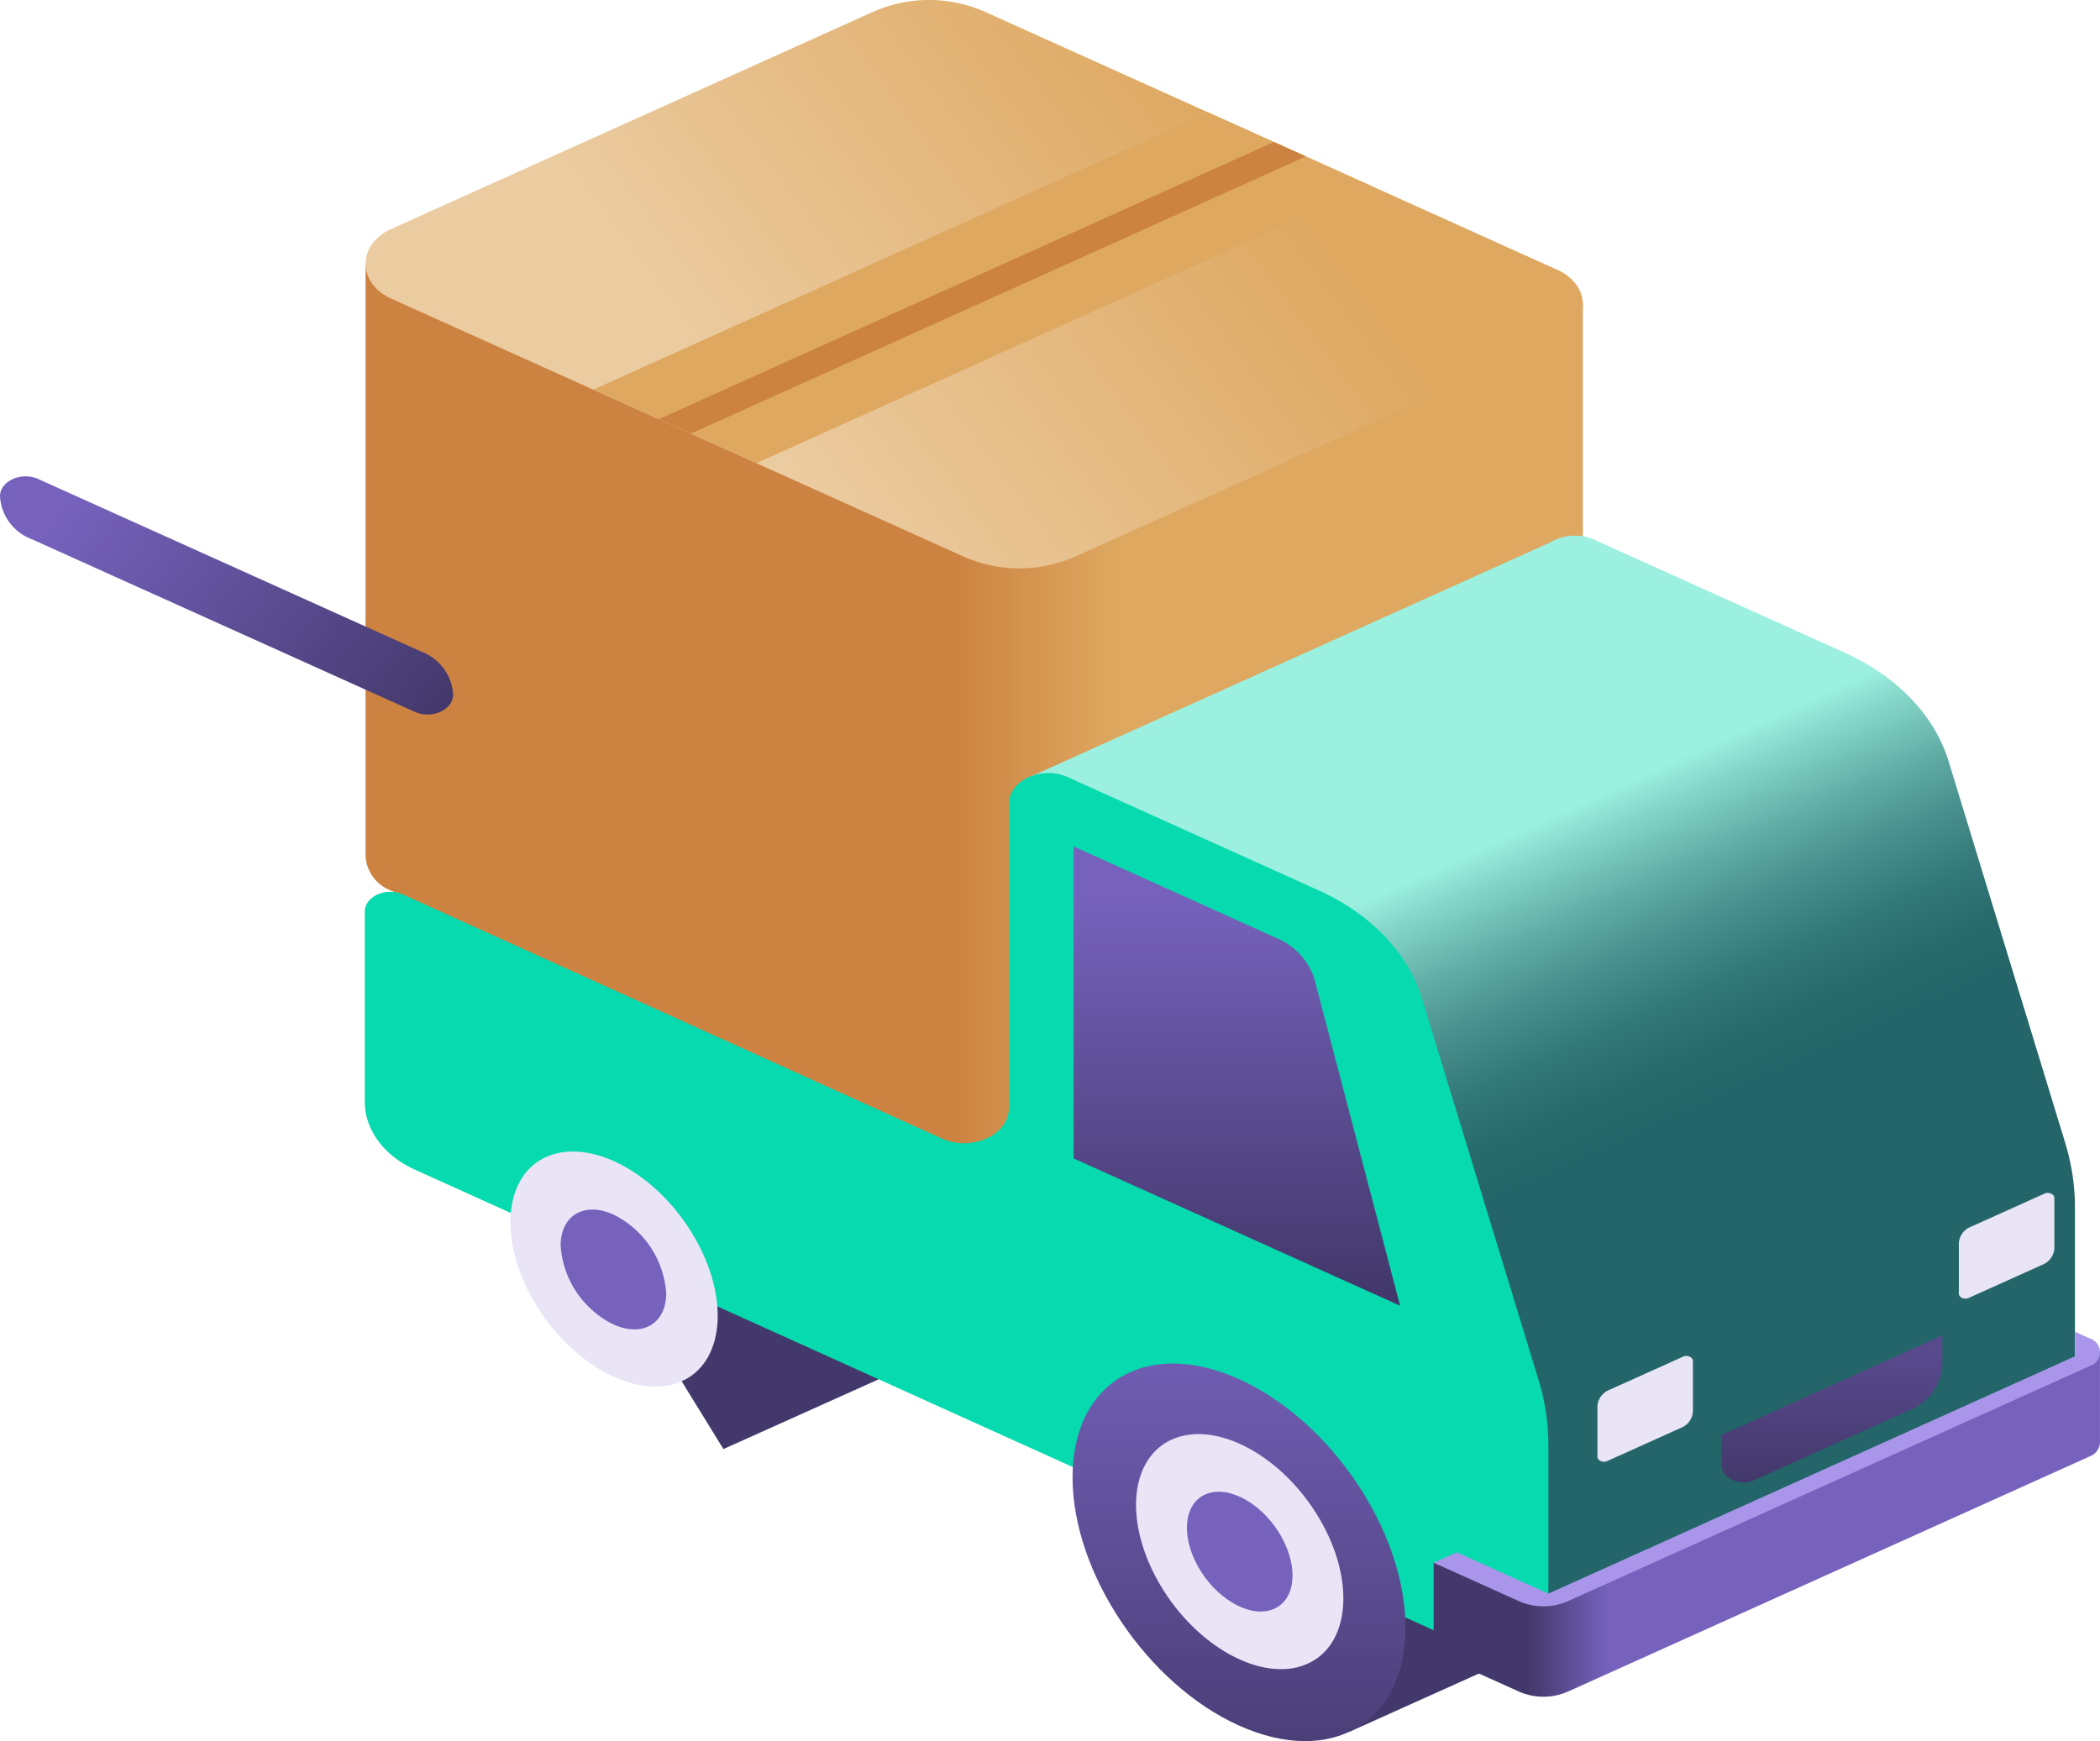 <svg id="free-shipping" xmlns="http://www.w3.org/2000/svg" xmlns:xlink="http://www.w3.org/1999/xlink" width="205" height="170" viewBox="0 0 205 170">
  <defs>
    <linearGradient id="linear-gradient" x1="0.522" y1="0.419" x2="0.428" y2="0.207" gradientUnits="objectBoundingBox">
      <stop offset="0" stop-color="#43386b"/>
      <stop offset="1" stop-color="#7662bd"/>
    </linearGradient>
    <linearGradient id="linear-gradient-3" x1="0.617" y1="0.5" x2="0.48" y2="0.5" gradientUnits="objectBoundingBox">
      <stop offset="0" stop-color="#dea861"/>
      <stop offset="1" stop-color="#cc8241"/>
    </linearGradient>
    <linearGradient id="linear-gradient-4" x1="0.778" y1="0.404" x2="0.264" y2="0.582" gradientUnits="objectBoundingBox">
      <stop offset="0" stop-color="#dea861"/>
      <stop offset="1" stop-color="#ebcba0"/>
    </linearGradient>
    <linearGradient id="linear-gradient-5" x1="0.576" y1="0.541" x2="0.461" y2="0.271" gradientUnits="objectBoundingBox">
      <stop offset="0" stop-color="#236568"/>
      <stop offset="0.152" stop-color="#276a6c"/>
      <stop offset="0.325" stop-color="#337878"/>
      <stop offset="0.509" stop-color="#478e8c"/>
      <stop offset="0.701" stop-color="#62afa7"/>
      <stop offset="0.897" stop-color="#86d7ca"/>
      <stop offset="1" stop-color="#9bf0df"/>
    </linearGradient>
    <linearGradient id="linear-gradient-6" x1="0.5" y1="0.965" x2="0.5" y2="0.107" xlink:href="#linear-gradient"/>
    <linearGradient id="linear-gradient-8" x1="0.5" y1="1.141" x2="0.5" y2="-0.1" xlink:href="#linear-gradient"/>
    <linearGradient id="linear-gradient-10" x1="0.14" y1="0.5" x2="0.261" y2="0.5" xlink:href="#linear-gradient"/>
    <linearGradient id="linear-gradient-11" x1="0.5" y1="0.965" x2="0.5" y2="0.107" gradientUnits="objectBoundingBox">
      <stop offset="0" stop-color="#43386b"/>
      <stop offset="1" stop-color="#594a8e"/>
    </linearGradient>
    <linearGradient id="linear-gradient-12" x1="1.076" y1="0.739" x2="0.071" y2="0.322" xlink:href="#linear-gradient"/>
  </defs>
  <g id="Group" transform="translate(35.61 0)">
    <path id="Path" d="M3.686,41.588l15.435-6.929h0c2.814-1.164,6.429-1,10.373.779,8.973,4.045,16.247,14.9,16.247,24.237,0,5.136-2.2,8.741-5.673,10.278l0,0-14.82,6.661Z" transform="translate(9.762 64.869)" fill="url(#linear-gradient)"/>
    <path id="Path-2" data-name="Path" d="M20.057,51.07l15.435-6.929h0c2.814-1.164,6.429-1,10.373.779,8.973,4.045,16.247,14.9,16.247,24.237,0,5.135-2.2,8.74-5.673,10.278l0,0L41.622,86.1Z" transform="translate(54.461 83.004)" fill="url(#linear-gradient)"/>
    <g id="Path-3" data-name="Path" transform="translate(0.077)">
      <path id="路径_10" data-name="路径 10" d="M.1,66.649V8.843l118.832,3.978v57.8a3.833,3.833,0,0,1-2.518,3.406L69.341,95.252a13.5,13.5,0,0,1-10.821,0l-55.9-25.2A3.833,3.833,0,0,1,.1,66.649Z" transform="translate(-0.102 16.914)" fill="url(#linear-gradient-3)"/>
      <path id="路径_11" data-name="路径 11" d="M116.416,26.33l-55.9-25.2a13.5,13.5,0,0,0-10.821,0L2.62,22.351c-3.358,1.514-3.358,5.3,0,6.811l55.9,25.2a13.5,13.5,0,0,0,10.821,0l47.074-21.219C119.774,31.628,119.774,27.843,116.416,26.33Z" transform="translate(-0.102 0)" fill="url(#linear-gradient-4)"/>
      <path id="路径_12" data-name="路径 12" d="M82.025,10.949,21.985,38.013,6.059,30.834,66.1,3.77Z" transform="translate(16.164 7.21)" fill="#dea861"/>
      <path id="路径_13" data-name="路径 13" d="M67.816,4.76,7.777,31.825,10.9,33.231,70.936,6.167Z" transform="translate(20.854 9.104)" fill="#cc8241"/>
    </g>
    <path id="Path-4" data-name="Path" d="M118.944,77.248,107.562,39.991C106.2,35.527,102.542,31.7,97.451,29.4L72.986,18.362a4.7,4.7,0,0,0-4.3.248L25.918,37.888l-8.575,3.865,49.631,85.03,50.336-22.69a4.627,4.627,0,0,0,.983-.443,3.016,3.016,0,0,0,1.6-2.551V83.547A21.532,21.532,0,0,0,118.944,77.248Z" transform="translate(47.051 34.343)" fill="url(#linear-gradient-5)"/>
    <path id="Path-5" data-name="Path" d="M33.531,48.754l7.17-3.231c.428-.193.961.048.961.433V50.87a1.84,1.84,0,0,1-1.194,1.615L33.3,55.716c-.427.193-.961-.048-.961-.433V50.369A1.841,1.841,0,0,1,33.531,48.754Z" transform="translate(87.991 86.936)" fill="#e9e5f6"/>
    <path id="Path-6" data-name="Path" d="M42.989,43.289l7.17-3.232c.428-.193.961.048.961.433V45.4a1.839,1.839,0,0,1-1.194,1.615l-7.17,3.231c-.428.193-.961-.048-.961-.433V44.9A1.839,1.839,0,0,1,42.989,43.289Z" transform="translate(113.815 76.482)" fill="#e9e5f6"/>
    <path id="Path-7" data-name="Path" d="M62.957,58.636V28.919c0-2.308,3.2-3.751,5.761-2.6L93.183,37.363c5.091,2.295,8.747,6.124,10.111,10.587l11.382,37.258a21.53,21.53,0,0,1,.949,6.3v17.551c0,2.489-3.451,4.045-6.213,2.8L4.989,64.643C1.952,63.274.081,60.744.081,58.006V39.456c0-1.5,2.077-2.434,3.739-1.685L56.395,61.587C59.308,62.907,62.957,61.265,62.957,58.636Z" transform="translate(-0.081 49.565)" fill="#06daae"/>
    <path id="Path-8" data-name="Path" d="M18.63,58.833V28.376L38.374,37.29a6.482,6.482,0,0,1,3.782,4.1L50.5,73.215Z" transform="translate(50.566 54.271)" fill="url(#linear-gradient-6)"/>
    <path id="Path-9" data-name="Path" d="M73.2,26.531,29.352,46.3l9.012,30.448L82.21,56.979Z" transform="translate(79.84 50.742)" fill="url(#linear-gradient-6)"/>
    <path id="Path-10" data-name="Path" d="M18.6,56.821c0-9.341,7.274-13.635,16.247-9.59S51.1,62.127,51.1,71.468,43.823,85.1,34.85,81.057,18.6,66.162,18.6,56.821Z" transform="translate(50.491 87.42)" fill="url(#linear-gradient-8)"/>
    <path id="Oval" d="M7.395.049c4.689.384,9.04,6.358,9.718,13.343S14.539,25.729,9.851,25.345.811,18.988.133,12,2.706-.335,7.395.049Z" transform="matrix(0.92, -0.392, 0.392, 0.92, 72.499, 143.195)" fill="#e9e5f6"/>
    <path id="Oval-2" data-name="Oval" d="M3.767.025c2.389.2,4.605,3.239,4.951,6.8s-1.311,6.285-3.7,6.09S.413,9.674.068,6.115,1.379-.171,3.767.025Z" transform="matrix(0.92, -0.392, 0.392, 0.92, 78.832, 147.266)" fill="#7662bd"/>
    <path id="Path-11" data-name="Path" d="M2.232,47.339c0-9.341,7.274-13.635,16.247-9.59s16.247,14.9,16.247,24.237-7.274,13.635-16.247,9.59S2.232,56.68,2.232,47.339Z" transform="translate(5.793 69.286)" fill="url(#linear-gradient-8)"/>
    <path id="Oval-3" data-name="Oval" d="M7.395.049c4.689.384,9.04,6.358,9.718,13.343S14.539,25.729,9.851,25.345.811,18.988.133,12,2.706-.335,7.395.049Z" transform="matrix(0.92, -0.392, 0.392, 0.92, 11.423, 115.605)" fill="#e9e5f6"/>
    <path id="Path-12" data-name="Path" d="M5.206,44.074c0-2.963,2.307-4.325,5.153-3.042a9.27,9.27,0,0,1,5.153,7.688c0,2.963-2.308,4.325-5.153,3.042A9.271,9.271,0,0,1,5.206,44.074Z" transform="translate(13.912 77.552)" fill="#7662bd"/>
    <path id="Path-13" data-name="Path" d="M90.509,46.988,37.771,69.533l-9.719-3.647v8.827l8.338,3.759a5.934,5.934,0,0,0,4.757,0L92.1,55.5a1.514,1.514,0,0,0,.995-1.345V45.33Z" transform="translate(76.292 86.695)" fill="url(#linear-gradient-10)"/>
    <path id="Path-14" data-name="Path" d="M30.307,66.182l8.945,4.032,51.4-23.17v-2.4L92.1,45.3a1.407,1.407,0,0,1,0,2.69L41.148,70.957a5.934,5.934,0,0,1-4.757,0L28.052,67.2Z" transform="translate(76.292 85.382)" fill="#a996eb"/>
    <path id="Path-15" data-name="Path" d="M35.586,54.484l21.554-9.716v2.886A5.064,5.064,0,0,1,53.854,52.1l-15.03,6.775c-1.439.649-3.238-.162-3.238-1.459v-2.93Z" transform="translate(96.863 85.621)" fill="url(#linear-gradient-11)"/>
  </g>
  <path id="Path-16" data-name="Path" d="M3.856,16.233l37.4,16.86a4.759,4.759,0,0,1,3.088,4.177c0,1.5-2.08,2.438-3.745,1.688L3.2,22.1A4.759,4.759,0,0,1,.111,17.921C.111,16.42,2.192,15.483,3.856,16.233Z" transform="translate(-0.111 30.541)" fill="url(#linear-gradient-12)"/>
  <path id="Path-17" data-name="Path" d="M7.522,22.617l37.4,16.86a4.759,4.759,0,0,1,3.088,4.177c0,1.5-2.08,2.438-3.745,1.688L6.865,28.481A4.759,4.759,0,0,1,3.777,24.3c0-1.5,2.08-2.438,3.745-1.688Z" transform="translate(9.896 42.751)" fill="url(#linear-gradient-12)"/>
</svg>
